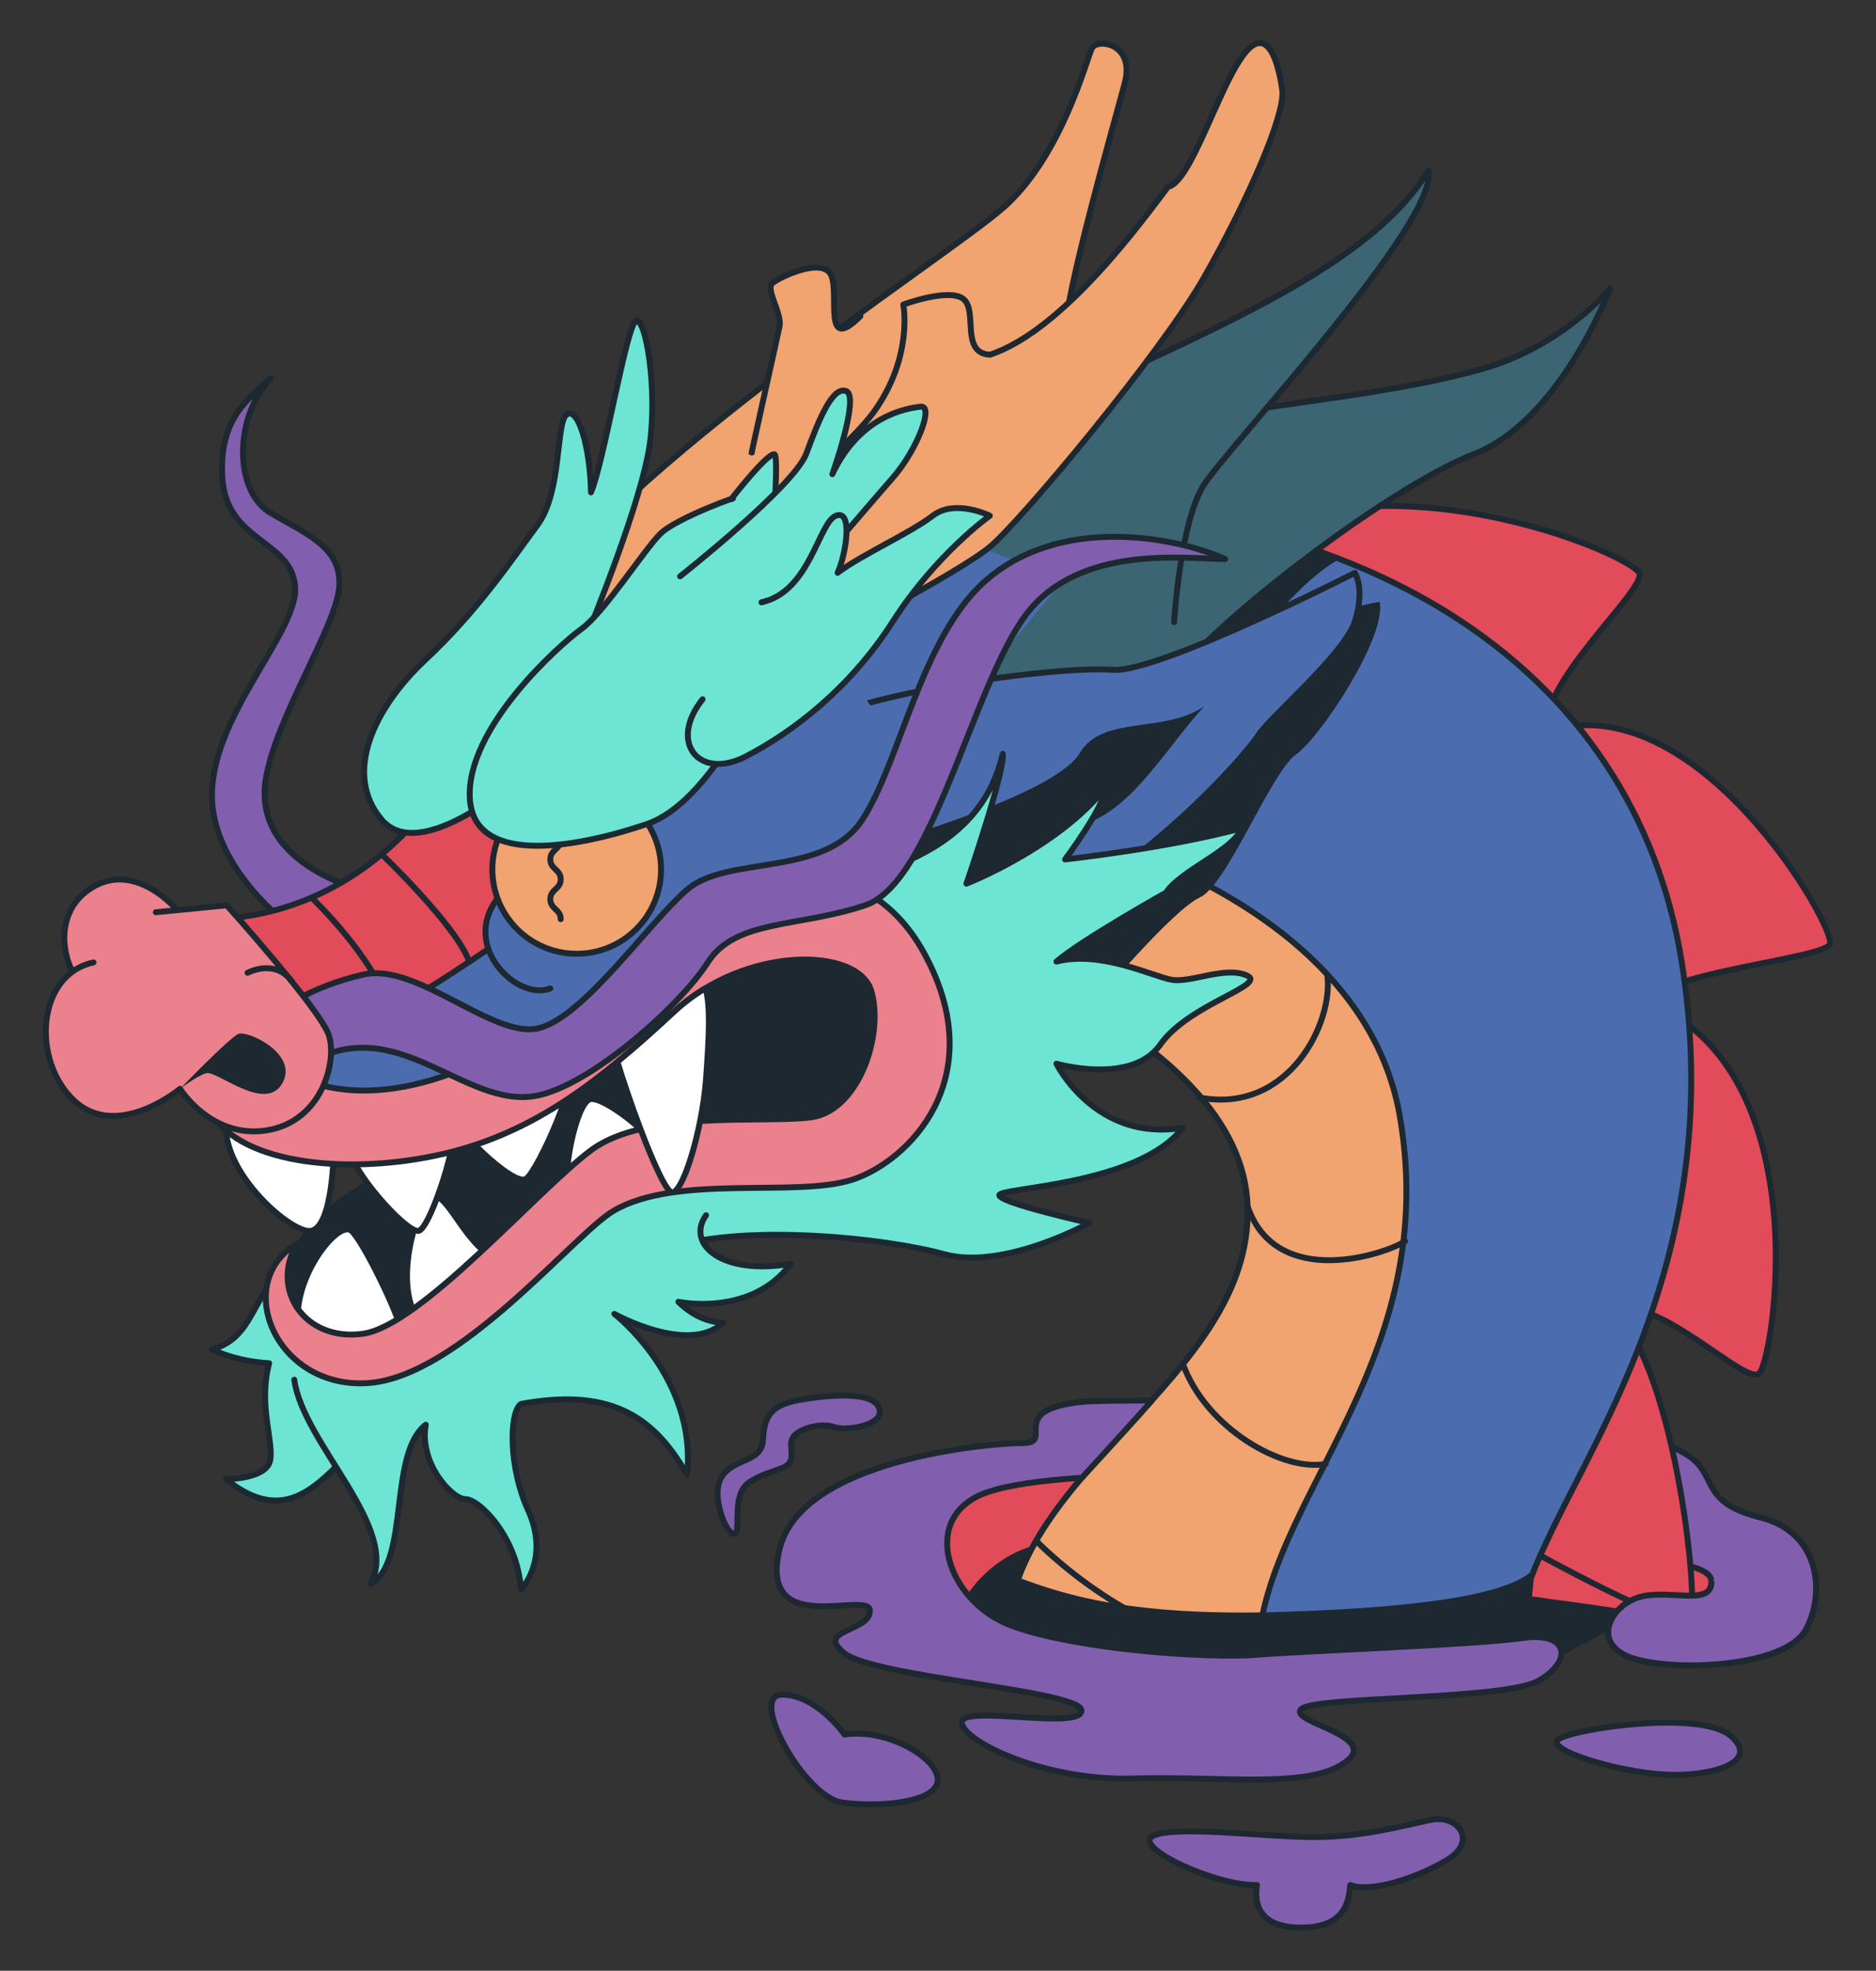 <?xml version="1.0" encoding="utf-8"?>
<!-- Generator: Adobe Illustrator 24.0.0, SVG Export Plug-In . SVG Version: 6.00 Build 0)  -->
<svg version="1.1" id="Layer_1" xmlns="http://www.w3.org/2000/svg" xmlns:xlink="http://www.w3.org/1999/xlink" x="0px" y="0px"
	 viewBox="0 0 762 800" style="enable-background:new 0 0 762 800;" xml:space="preserve">
<rect x="0" y="0" width="762" height="800" fill="#333333" stroke="none"/>
<style type="text/css">
	.st0{fill:#E24B5A;stroke:#1D2831;stroke-width:2.4;stroke-linecap:round;stroke-linejoin:round;stroke-miterlimit:10;}
	.st1{fill:#1D2831;}
	.st2{fill:#815FAE;stroke:#1D2831;stroke-width:2.4;stroke-linecap:round;stroke-linejoin:round;stroke-miterlimit:10;}
	.st3{fill:#4B6DB0;stroke:#1D2831;stroke-width:2.4;stroke-linecap:round;stroke-linejoin:round;stroke-miterlimit:10;}
	.st4{fill:#F1A370;stroke:#1D2831;stroke-width:2.4;stroke-linecap:round;stroke-linejoin:round;stroke-miterlimit:10;}
	.st5{fill:none;stroke:#1D2831;stroke-width:2.4;stroke-linecap:round;stroke-linejoin:round;stroke-miterlimit:10;}
	.st6{fill:#3C6574;stroke:#1D2831;stroke-width:2.4;stroke-linecap:round;stroke-linejoin:round;stroke-miterlimit:10;}
	.st7{fill:#6CE5D5;stroke:#1D2831;stroke-width:2.4;stroke-linecap:round;stroke-linejoin:round;stroke-miterlimit:10;}
	.st8{fill:#FFFFFF;stroke:#1D2831;stroke-width:2.4;stroke-linecap:round;stroke-linejoin:round;stroke-miterlimit:10;}
	.st9{fill:#EA818D;stroke:#1D2831;stroke-width:2.4;stroke-linecap:round;stroke-linejoin:round;stroke-miterlimit:10;}
</style>
<g>
	<g>
		<path class="st0" d="M699.23,634.41c-9.73-14.59-84.31-32.43-109.17-27.56s-41.62-12.43-75.66-19.46
			c-34.05-7.03-137.28,5.95-145.92,35.67c-8.65,29.73,25.94,47.02,51.34,54.59s155.65-3.24,172.41-7.03s14.59,9.19,32.97,3.78
			c18.38-5.4,25.4-18.38,36.21-21.08C672.2,650.63,708.95,649.01,699.23,634.41z"/>
		<path class="st1" d="M664.23,654.79c-0.32-1.62-35.34-5.51-46.37-7.46c-11.02-1.95,1.95-7.13-6.16-14.59
			c-8.11-7.46-32.75,5.51-44.1,0c-11.35-5.51-121.59-12-145.91-5.84c-24.32,6.16-33.07,27.89-33.07,27.89l56.64,25.48
			c0,0,152.98-9.53,156.63-9.89c3.65-0.36,6.76,4.44,16.88,5.29C628.89,676.52,664.55,656.42,664.23,654.79z"/>
		<path class="st2" d="M695.18,642.52c0.54-9.73-29.73-7.03-32.97-13.51c-3.24-6.49,10.81-14.05,0-22.16
			c-10.81-8.11-39.99-14.05-59.45-11.89s-32.43-10.81,3.24-16.21s71.88,5.4,81.61,13.51c9.73,8.11,3.78,17.84,27.56,23.78
			c23.78,5.95,26.48,30.27,18.38,45.4c-8.11,15.13-51.88,17.29-69.72,11.89s-10.27-21.08,1.62-24.86
			C677.34,644.68,694.63,652.25,695.18,642.52z"/>
		<path class="st2" d="M632.75,706.29c-4.32,4.32,24.32,12.97,43.24,14.05c18.92,1.08,39.45-4.86,27.02-15.67
			C690.58,693.86,637.07,701.97,632.75,706.29z"/>
		<path class="st2" d="M357.2,571.88c2.03,6.77-13.53,9.14-18.27,7.44c-4.74-1.69-12.52,0-15.9,3.05
			c-3.38,3.05-0.34,7.11-2.03,10.83c-1.69,3.72-8.8,3.38-16.58,8.46c-7.78,5.08-3.05,19.96-6.09,20.98
			c-3.05,1.02-10.15-15.9-5.08-23.35s15.9-5.75,16.58-14.21s1.35-14.55,15.56-16.92C339.61,565.79,355.17,565.11,357.2,571.88z"/>
		<path class="st2" d="M581.41,738.72c10.81-2.16,18.92,8.65,6.49,16.21s-31.35,13.51-39.45,10.27c-0.54,5.95-1.62,17.29-20,17.29
			c-18.38,0-18.92-11.35-17.84-17.29c-16.75,0.54-51.34-15.67-42.16-20c9.19-4.32,45.4,0.54,65.4,0.54
			C553.84,745.75,570.6,740.88,581.41,738.72z"/>
		<path class="st2" d="M380.89,722.51c0,9.19-23.78,11.35-38.91,9.19c-15.13-2.16-38.37-43.78-24.32-43.78
			c14.05,0,25.4,16.21,25.4,16.21C359.82,701.43,380.89,713.32,380.89,722.51z"/>
	</g>
	<g>
		<path class="st0" d="M490.25,225.18c68.52-45.33,173.94,0.35,175.7,7.73c1.76,7.38-41.82,45.33-37.25,63.95
			c60.79-19.33,117.72,80.47,114.56,86.44s-65.01,10.89-74.5,23.19c70.63,27.76,51.66,146.53,45.68,151.1
			c-5.97,4.57-40.06-31.63-61.5-27.06c26.71,17.57,37.95,121.58,33.38,126.86c-4.57,5.27-64.66-28.11-64.66-28.11
			S456.14,247.74,490.25,225.18z"/>
		<g>
			<path class="st3" d="M409.07,668.29c-2.11-70.28,99.8-107.53,97.69-178.51c-2.11-70.98-131.54-112.42-151.86-114.89
				c-20.32-2.47-45.93-162.22-45.93-162.22c23.67-7.21,69.83-11.01,112.23-9.26c67.23,2.78,123.59,18.15,167.49,45.68
				c52.43,32.88,85.11,82.08,94.53,142.28c6.82,43.65,4.27,85.16-7.8,126.92c-9.81,33.92-24.47,62.48-36.25,85.43
				c-23.3,45.39-22.86,50.08-17.21,62.6L515.2,678.84L409.07,668.29z"/>
		</g>
		<path class="st4" d="M568.61,453.24c-17.74-103.16-179.83-136.28-236.47-128.1c7.3,27.2,15.37,48.85,22.76,49.75
			c20.32,2.47,149.76,43.91,151.86,114.89c2.11,70.98-99.8,108.23-97.69,178.51l101.91,11.95
			C506.06,613.48,586.68,558.32,568.61,453.24z"/>
		<g>
			<path class="st5" d="M420.87,625.47c0,0,40.91,42.83,90.11,44.23"/>
			<path class="st5" d="M480.51,553.74c9.38,26,40.45,43.8,57.95,40.52"/>
			<path class="st5" d="M506.76,489.78c11.95,34.44,56.93,18.98,63.95,14.06"/>
			<path class="st5" d="M487.08,445.51c36.55,7.03,54.82-30.92,52.01-49.9"/>
			<path class="st5" d="M429.45,401.93c27.41-3.51,48.49-31.63,44.28-50.6"/>
			<path class="st5" d="M387.29,384.36c28.81-11.95,31.63-39.36,28.81-52.01"/>
		</g>
		<path class="st1" d="M544.14,226.93c-15.76,8.37-32.76,31.37-32.76,31.37s36-12,49-14c3,14-24,55-34,62s-28,53-39,58
			s-40.8,40.62-46.4,46.31s-42.6-17.31-42.6-17.31l91-145l31.53-29.28C520.91,219.03,535.9,222.56,544.14,226.93z"/>
	</g>
	<g>
		<path class="st4" d="M203.85,262.08c35.84-66.06,181.32-157.43,204.52-178.51s33.03-59.74,35.14-63.95s17.57-2.11,13.35,14.06
			c-4.22,16.16-24.6,86.44-24.6,104.01S276.24,278.24,276.24,278.24"/>
		<path class="st4" d="M305.41,183.71c-1.76,6.68,10.19-46.03,11.24-51.3c1.05-5.27-5.97-15.11-2.81-17.57
			c3.16-2.46,20.73-10.89,23.9-2.81c3.16,8.08-3.6,31.6,11.73,16.33"/>
	</g>
	<path class="st6" d="M487.44,169.66c38.89-6.72,79.77-10.19,113.85-19.68c34.09-9.49,52.71-33.03,52.71-33.03
		s-20.03,53.76-55.52,67.47c-35.49,13.7-113.5,74.15-124.4,94.88c-10.89,20.73-86.44,9.14-86.44,9.14"/>
	<path class="st6" d="M366.9,210.07c26.71-49.2,175.7-78.01,213.3-140.91c4.57,20.73-81.88,112.8-91.36,127.91
		c-9.49,15.11-11.95,55.52-11.95,55.52"/>
	<path class="st3" d="M349.38,286.31c31.63-9.14,84.29-15.8,102.56-14.39c18.27,1.41,98.39-39.36,98.39-39.36s4.22,6.33,0,19.68
		s-35.14,39.36-39.36,46.38c-4.22,7.03-58.6,70.68-123.6,88.68"/>
	<path class="st1" d="M489.19,286.67c-16.16,11.24-41.47,3.51-50.6,18.98c-9.14,15.46-66.06,32.33-78.71,36.55
		c-12.65,4.22-27.41,36.55-27.41,36.55c47.79-6.33,96.28-37.95,113.15-46.38S474.43,302.84,489.19,286.67z"/>
	<g>
		<path class="st7" d="M113.54,519.65c-10.89,4.57-10.19,23.54-27.41,28.11c10.89,5.27,23.19,5.62,23.19,5.62
			c-4.57,17.22,2.11,32.33,0.35,39.71c-1.76,7.38-17.92,7.38-17.92,7.38c24.25,19.33,37.6,3.16,56.22-17.57s95.23-67.12,125.1-76.61
			c29.87-9.49,86.09-3.87,110.34,2.81c24.25,6.68,59.04-12.65,59.04-12.65s-36.19-8.08-36.55-11.24
			c-0.35-3.16,56.58-3.87,74.5-27.41c-35.49,5.97-51.3-26-51.3-26s30.57,8.79,42.17-7.73c11.6-16.52,43.93-24.25,35.14-28.11
			c-8.79-3.87-22.84,3.16-30.57,1.76c-7.73-1.41-28.81-11.95-46.74-7.38c10.19-8.79,44.54-28,44.54-28
			c5.71-8.89,27.5-17.33,30.66-26.11c-29.87,8.08-71.69,12.65-71.69,12.65s16.52-22.14,16.16-28.81
			c-19.33,24.25-56.22,38.65-56.22,38.65s15.81-46.03,14.76-52.71c-11.6,49.55-69.23,48.84-88.55,61.85s-94.88,105.42-94.88,105.42
			S124.44,515.08,113.54,519.65z"/>
		<path class="st7" d="M286.79,493.3c-8.43,11.95,7.03,24.6,34.44,19.68c-16.16,21.79-45.68,15.46-45.68,15.46s7.73,8.43,18.27,8.43
			c-14.06,13.35-44.28-3.51-44.28-3.51s33.73,26,29.52,65.36c-14.06-25.3-33.03-35.14-67.47-28.81c-4.92,3.51-4.92,26,2.81,42.87
			s0.7,28.81-2.81,32.33c-1.41-21.08-16.87-36.55-22.49-36.55s-18.98-14.76-16.16-30.22c-15.46,11.95-6.33,56.22-22.49,64.66
			c12.65-22.49-27.41-56.93-30.92-82.93"/>
	</g>
	<path class="st1" d="M116.71,544.6c-11.95-51.3,29.52-63.95,78.71-88.55s46.38-61.14,103.31-79.42s85.04,34.44,56.93,73.79
		s-96.28,7.03-139.86,66.77C191.45,550.58,122.12,567.83,116.71,544.6z"/>
	<path class="st2" d="M110.03,153.49c-15.11,15.81-15.11,46.03,0,54.82c15.11,8.79,28.81,14.06,27.76,29.87s-26,53.41-29.87,78.36
		c-5.46,35.21,41.11,46.03,46.38,46.38c5.27,0.35-19.33,20.73-23.19,21.08c-3.87,0.35-43.93-26.36-44.98-59.74
		c-1.05-33.38,35.49-67.82,33.73-86.44s-27.76-17.92-29.52-43.57S102.65,160.87,110.03,153.49z"/>
	<path class="st4" d="M511.68,17.5c4.92,0,7.73,9.14,9.14,18.98s-14.06,44.98-31.63,75.9c-17.57,30.92-74.5,99.1-87.15,109.64
		c-12.65,10.54-69.58,40.06-69.58,40.06h-85.04c0,0,91.36-72.39,107.53-94.88c16.16-22.49,11.95-43.57,11.95-43.57
		s18.98-7.03,24.6-2.11S390.1,143.3,402.04,144c30.22-9.84,63.25-56.22,72.39-68.17C485.68,73.72,499.73,17.5,511.68,17.5z"/>
	<g>
		<path class="st8" d="M268.51,468.7c-1.41-6.33-23.19-23.9-28.81-22.49s-11.95,31.63-8.43,39.36
			C234.78,493.3,269.92,475.02,268.51,468.7z"/>
		<path class="st8" d="M203.85,511.57c-13.35-2.81-21.08-26-27.41-26c-6.33,0-17.57,35.14-6.33,50.6c0,0,10.54,2.81,20.38-4.92
			C200.34,523.52,203.85,511.57,203.85,511.57z"/>
		<path class="st8" d="M142.71,499.62c4.92,4.22,19.68,35.14,19.68,39.36s-16.16,9.14-23.19,9.14c-7.03,0-18.27-14.76-18.27-14.76
			C121.63,515.08,137.79,495.41,142.71,499.62z"/>
		<path class="st8" d="M231.26,431.45c4.92,4.22-12.65,43.57-17.57,47.09s-30.92-21.79-30.22-27.41S226.34,427.23,231.26,431.45z"/>
		<path class="st8" d="M183.47,458.16c3.51,2.11-8.43,40.06-13.35,41.47s-30.22-27.41-27.41-33.73
			C145.52,459.56,179.96,456.05,183.47,458.16z"/>
		<path class="st8" d="M135.68,462.37c0,7.03-0.7,35.14-9.14,37.25s-44.28-30.22-32.33-51.3
			C113.9,442.7,135.68,455.35,135.68,462.37z"/>
	</g>
	<path class="st3" d="M309.27,226.93c0,0-54.82,15.46-79.42,32.33s-5.62,60.44-17.57,73.09c-11.95,12.65-126.5,46.38-126.5,46.38
		s-16.16,42.17,27.41,72.39s106.12-10.54,126.73-30.14c20.61-19.6,45.92-55.6,119.01-62.63l12.45-48.05"/>
	<path class="st0" d="M179.26,319.7c0,0-33.03,56.22-101.2,53.41c-16.16,11.24,12.65,54.12,39.36,54.12s113.85-65.36,113.85-65.36
		l-37.95-48.49L179.26,319.7z"/>
	<g>
		<path class="st5" d="M155.04,346.78c0,0,30.72,29.37,35.55,43.67"/>
		<path class="st5" d="M126.53,364.36c0,0,26.82,25.42,31.69,46.25"/>
	</g>
	<path class="st9" d="M120.57,504.89c-10.89,18.62,3.16,39.71,26.71,36.55c23.54-3.16,70.63-57.98,92.77-74.5
		s69.93-10.89,89.26-13.35s29.87-33.38,24.6-51.3c-5.27-17.92-50.95-18.62-80.12,8.43c-29.17,27.06-55.87,48.84-93.47,57.63
		c-37.6,8.79-81.88,4.57-94.18-16.16l27.76-19.33c0,0,23.19,20.38,70.63,2.46s67.82-41.82,88.55-59.74s75.55-38.3,102.61,11.95
		c27.06,50.25-6.68,83.98-29.52,91.36s-71.33-2.46-96.99,12.65c-16.12,9.49-62.9,67.82-100.15,69.93S94.22,520.71,120.57,504.89z"/>
	<path class="st3" d="M205.26,361.17c-21.08,20.38,4.22,45.68,18.27,40.06"/>
	<circle class="st4" cx="234.25" cy="352.91" r="34.26"/>
	<path class="st5" d="M227.75,324.62c0,4.04-4.22,4.04-4.22,8.08c0,4.04,4.22,4.04,4.22,8.08c0,4.04-4.22,4.04-4.22,8.08
		c0,4.04,4.22,4.04,4.22,8.08c0,4.04-4.22,4.04-4.22,8.09s4.22,4.04,4.22,8.09"/>
	<path class="st7" d="M210.53,315.84c0,0-39.71,35.49-55.52,16.87c-15.81-18.62-3.16-45.33,17.92-65.01s35.14-40.76,45.33-54.47
		c10.19-13.7,7.38-41.82,11.95-44.98c4.57-3.16,9.49,13,9.84,31.63c5.27-12.3,14.41-67.82,18.27-69.58
		c3.87-1.76,8.79,27.06,5.62,49.9s-22.84,71.33-27.41,82.23C231.97,273.32,210.53,315.84,210.53,315.84z"/>
	<g>
		<path class="st7" d="M308.92,278.59c0,0-20.38,47.09-46.03,55.87c-25.65,8.79-70.28,18.27-72.04-10.19
			c-1.76-28.46,36.19-62.36,45.33-68.96s25.3-31.9,31.98-38.57c6.68-6.68,34.79-16.52,28.81-14.06c0,0,14.41-18.62,17.57-18.27
			C317.71,184.77,308.92,278.59,308.92,278.59z"/>
		<path class="st7" d="M276.24,233.96c0,0,46.38-36.55,51.3-49.9s10.54-27.41,16.16-25.3c5.62,2.11-5.62,33.73-5.62,33.73
			c11.24-23.9,30.22-26.71,35.84-27.41c5.62-0.7-1.41,17.57-11.24,28.81c-9.84,11.24-43.71,50.78-43.71,50.78"/>
		<path class="st7" d="M285.38,283.86c-14.06,17.57-1.41,33.03,17.57,23.19c18.98-9.84,42.17-27.41,59.74-54.82
			s39.36-42.87,39.36-42.87s-14.06-7.03-23.19,0c-9.14,7.03-29.52,16.16-38.65,23.19c3.51-7.73,6.33-26-0.7-23.19
			c-7.03,2.81-10.54,30.92-30.22,35.14"/>
	</g>
	<path class="st2" d="M497.63,226.93c-15.46,0-59.04-6.33-80.82,22.49s-37.95,108.93-65.36,118.07
		c-27.41,9.14-52.71,5.62-63.95,23.19c-11.24,17.57-47.48,49.91-69.58,54.12c-29.52,5.62-56.93-35.14-93.47-12.65l-11.24-21.79
		c0,0,12.65-9.84,34.44-14.76c21.79-4.92,52.65,26.09,70.95,21.83s44.31-42.21,60.47-56.27c16.16-14.06,55.52-4.92,70.98-28.11
		c15.46-23.19,23.9-73.79,49.9-96.99C430.35,208.95,477.24,217.8,497.63,226.93z"/>
	<g>
		<path class="st9" d="M74.89,372.77c-7.38-9.49-23.54-22.84-39.36-11.24c-15.81,11.6-8.79,34.79,0,40.06"/>
		<path class="st9" d="M63.29,370.31l28.81-2.81c0,0,37.95,42.17,41.47,52.71c3.51,10.54-2.81,35.14-25.3,38.65
			s-35.14-16.87-35.14-16.87s-25.3,21.08-42.87,4.92c-17.57-16.16-15.46-51.3,7.73-56.22"/>
		<path class="st9" d="M100.54,394.9c0,0,11.11-5.94,17.86,3.36"/>
		<path class="st1" d="M73.13,441.99c0,0,19.94-20.64,23.67-22.27c3.74-1.63,24.82,8.21,17.79,20.16
			c-7.03,11.95-26.71-5.62-30.92-4.22S73.13,441.99,73.13,441.99z"/>
	</g>
	<path class="st8" d="M286.58,401.12c-4.48,2.69-8.79,5.88-12.79,9.6c-7.75,7.19-15.33,14-22.98,20.3
		c1.86,6.41,5.49,17.17,9.35,27.33c5.17,13.59,10.74,26.1,13.04,25.7c3.37-0.59,8.2-14.1,11.17-28.97
		c1.16-5.79,2.03-11.78,2.42-17.3C288,420.75,288.69,408.99,286.58,401.12z"/>
	<path class="st1" d="M413.78,640.42c18.61,6.89,45.61,15.89,107.61,13.89s93-8,101.98-17.64l-2.98,31.64c0,0-99,12-121,12
		s-89.85-13.69-89.85-13.69S411.17,644.53,413.78,640.42z"/>
	<path class="st2" d="M625.08,682.19c-14.05,8.11-91.78,6.27-96.64,11.67c-4.86,5.4,32.97,10.81,17.84,21.62
		c-15.13,10.81-49.72,5.4-85.93,6.49s-69.18-15.13-69.72-22.7c-0.54-7.57,48.64,3.24,48.64-4.86c0-8.11-83.77-13.51-96.2-23.24
		c-12.43-9.73,10.27-8.65,10.27-17.29c0-8.65-45.4,11.89-36.75-24.86s85.39-43.24,98.9-43.24c13.51,0-7.57-13.51,24.32-16.75
		c3.5-0.36,16.44-0.49,28.05-0.53c-5.37,6.33-22.23,24.61-28.42,31.37c-15.62,1.04-29.62,2.83-38.54,5.92
		c-28.1,9.73-16.21,44.32,9.73,54.05s79.99,13.51,99.99,11.89s89.62-4.11,107.99-6.81S639.14,674.08,625.08,682.19z"/>
	<path class="st2" d="M715.17,616.04c23.78,5.95,26.48,30.27,18.38,45.4c-8.11,15.13-51.88,17.29-69.72,11.89
		s-10.27-21.08,1.62-24.86c11.89-3.78,29.18,3.78,29.73-5.95"/>
</g>
</svg>
